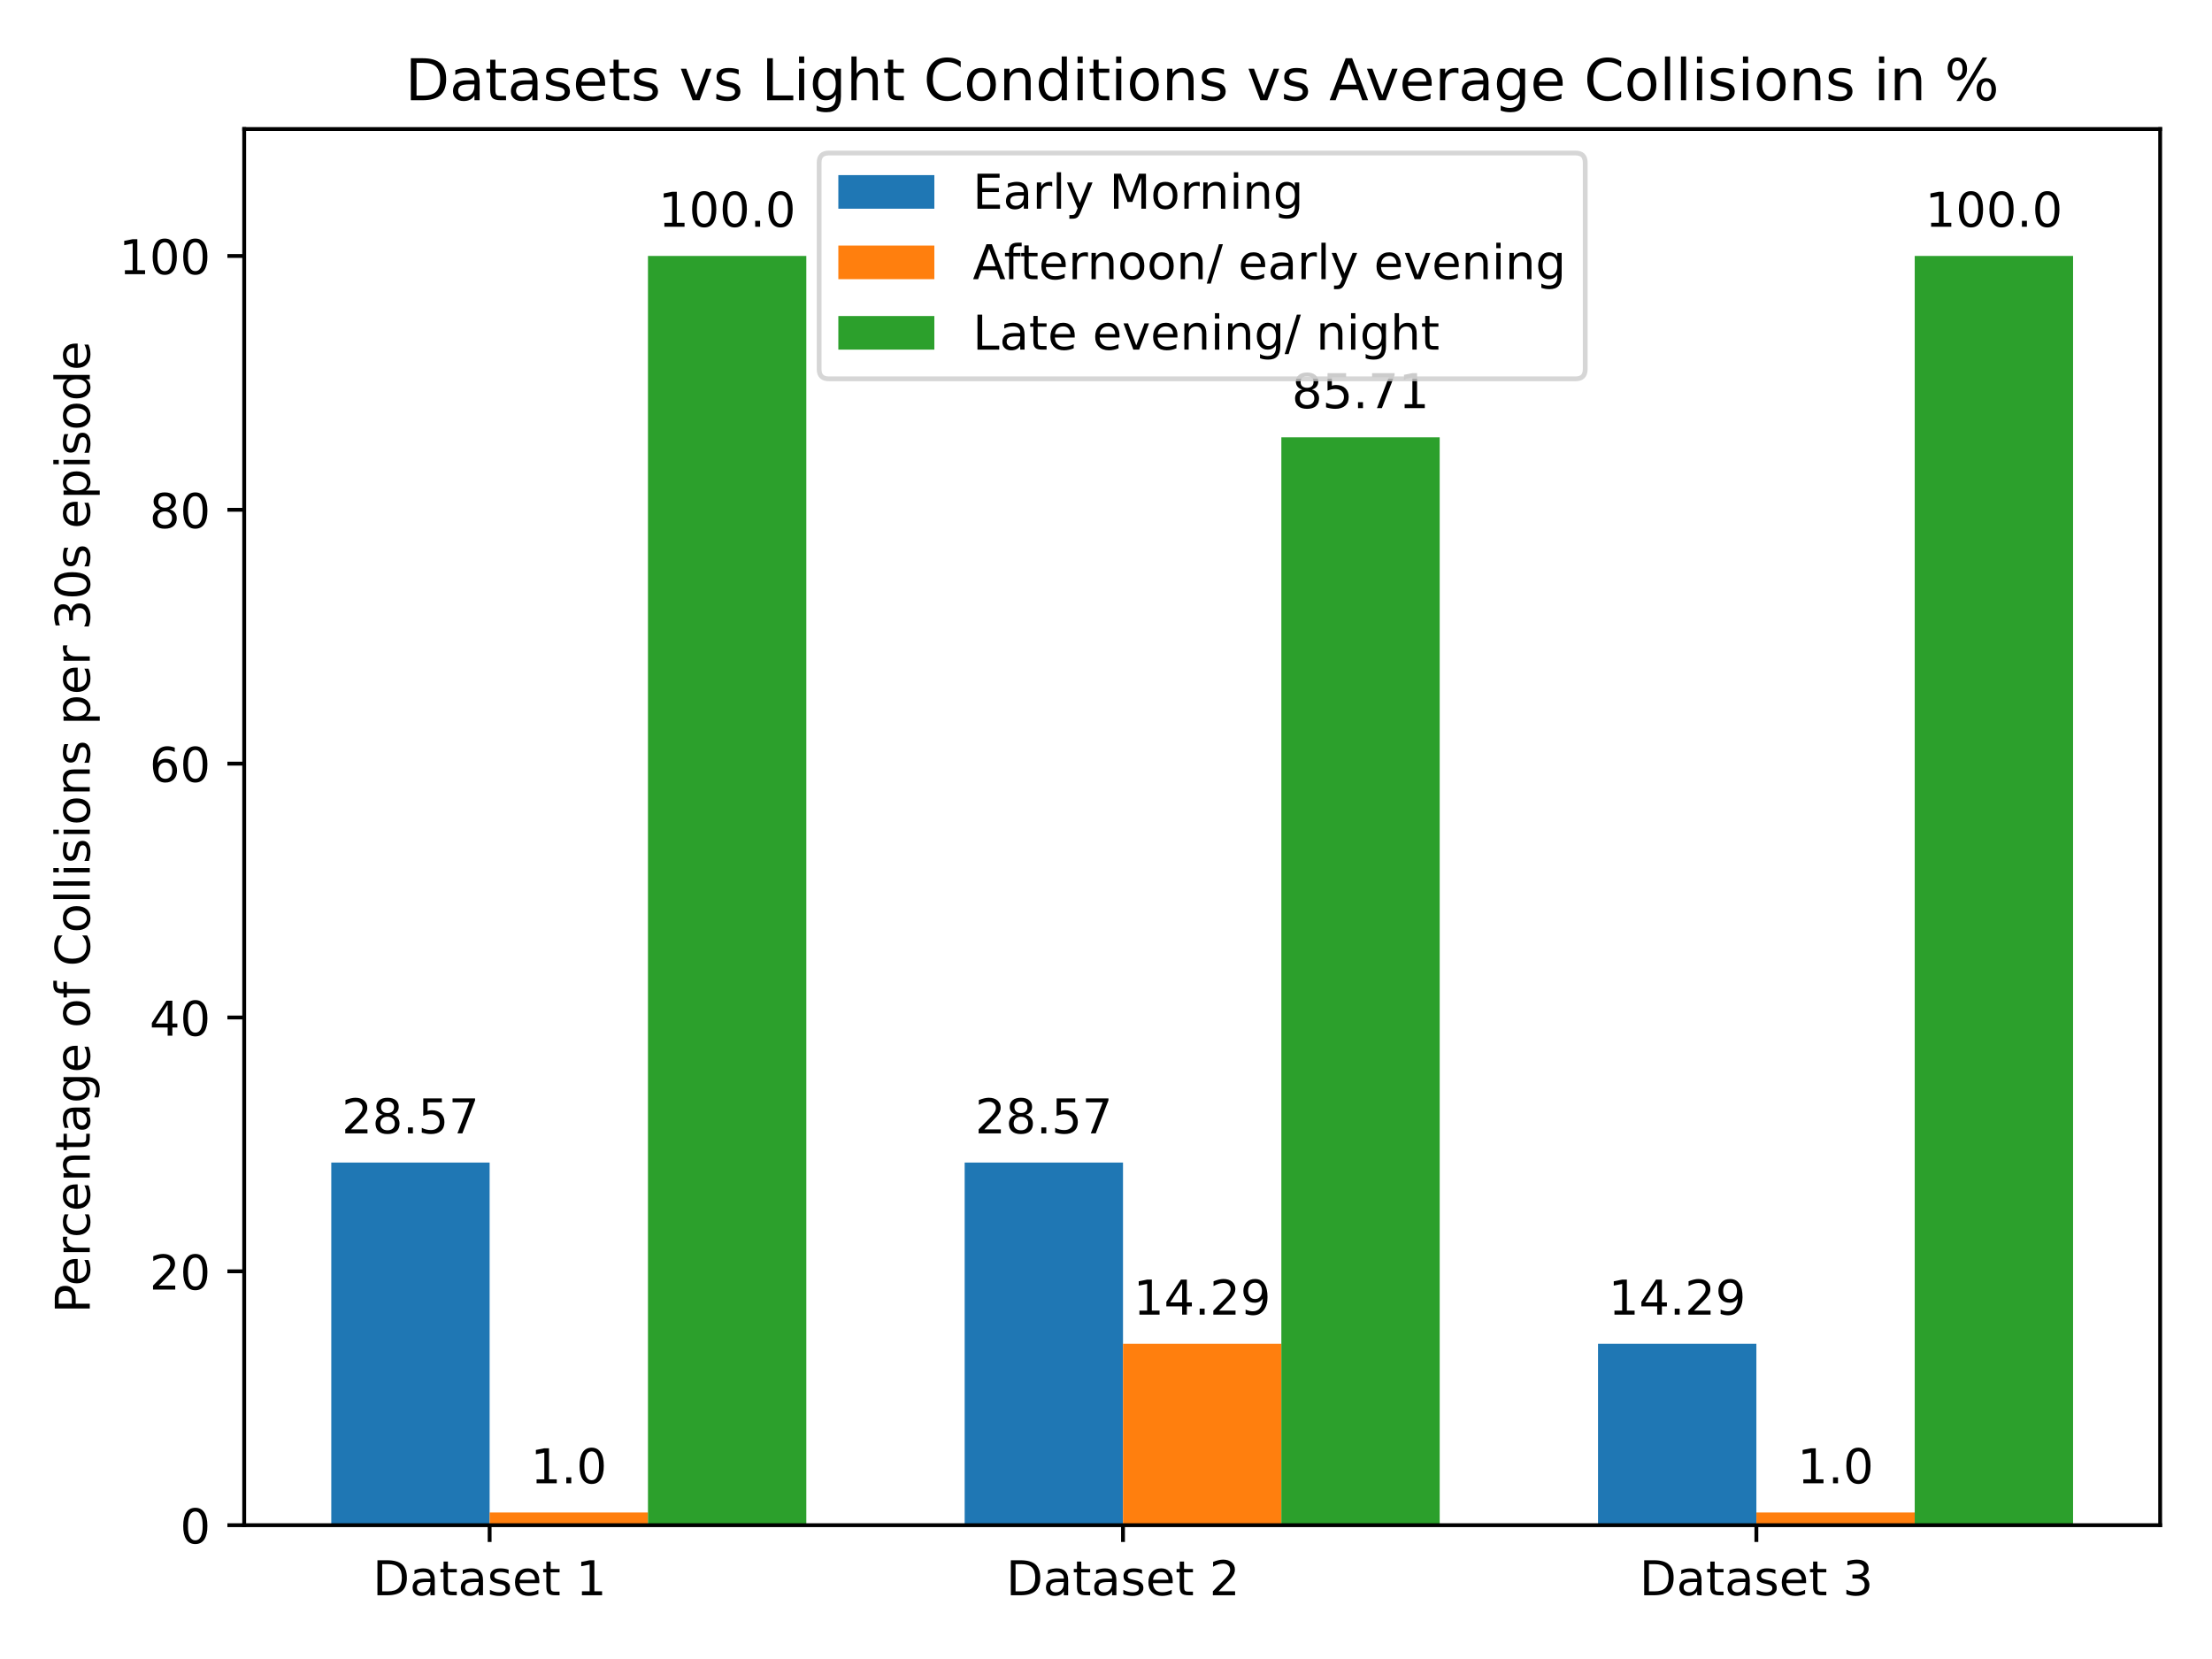 <?xml version="1.0" encoding="UTF-8" standalone="no"?>
<svg
   xmlns:dc="http://purl.org/dc/elements/1.1/"
   xmlns:cc="http://creativecommons.org/ns#"
   xmlns:rdf="http://www.w3.org/1999/02/22-rdf-syntax-ns#"
   xmlns:svg="http://www.w3.org/2000/svg"
   xmlns="http://www.w3.org/2000/svg"
   xmlns:xlink="http://www.w3.org/1999/xlink"
   xmlns:sodipodi="http://sodipodi.sourceforge.net/DTD/sodipodi-0.dtd"
   xmlns:inkscape="http://www.inkscape.org/namespaces/inkscape"
   inkscape:version="1.0 (1.0+r73+1)"
   sodipodi:docname="averagecollisionsSetup1.svg"
   id="svg728"
   width="460.8pt"
   viewBox="0 0 460.8 345.6"
   version="1.1"
   height="345.6pt">
  <sodipodi:namedview
     inkscape:current-layer="svg728"
     inkscape:window-maximized="1"
     inkscape:window-y="0"
     inkscape:window-x="0"
     inkscape:cy="230.4"
     inkscape:cx="307.19999"
     inkscape:zoom="1.3259548"
     showgrid="false"
     id="namedview730"
     inkscape:window-height="850"
     inkscape:window-width="1600"
     inkscape:pageshadow="2"
     inkscape:pageopacity="0"
     guidetolerance="10"
     gridtolerance="10"
     objecttolerance="10"
     borderopacity="1"
     bordercolor="#666666"
     pagecolor="#ffffff" />
  <defs
     id="defs4">
    <style
       id="style2"
       type="text/css">
*{stroke-linecap:butt;stroke-linejoin:round;}
  </style>
  </defs>
  <g
     id="figure_1">
    <g
       id="patch_1">
      <path
         id="path6"
         style="fill:#ffffff;"
         d="M 0 345.6  L 460.8 345.6  L 460.8 0  L 0 0  z " />
    </g>
    <g
       id="axes_1">
      <g
         id="patch_2">
        <path
           id="path9"
           style="fill:#ffffff;"
           d="M 50.87 317.72  L 450 317.72  L 450 26.88  L 50.87 26.88  z " />
      </g>
      <g
         id="patch_3">
        <path
           id="path12"
           style="fill:#1f77b4;"
           d="M 69.012 317.72  L 101.998 317.72  L 101.998 242.181  L 69.012 242.181  z "
           clip-path="url(#pb4c5ee8da5)" />
      </g>
      <g
         id="patch_4">
        <path
           id="path15"
           style="fill:#1f77b4;"
           d="M 200.956 317.72  L 233.942 317.72  L 233.942 242.181  L 200.956 242.181  z "
           clip-path="url(#pb4c5ee8da5)" />
      </g>
      <g
         id="patch_5">
        <path
           id="path18"
           style="fill:#1f77b4;"
           d="M 332.9 317.72  L 365.886 317.72  L 365.886 279.937  L 332.9 279.937  z "
           clip-path="url(#pb4c5ee8da5)" />
      </g>
      <g
         id="patch_6">
        <path
           id="path21"
           style="fill:#ff7f0e;"
           d="M 101.998 317.72  L 134.984 317.72  L 134.984 315.076  L 101.998 315.076  z "
           clip-path="url(#pb4c5ee8da5)" />
      </g>
      <g
         id="patch_7">
        <path
           id="path24"
           style="fill:#ff7f0e;"
           d="M 233.942 317.72  L 266.928 317.72  L 266.928 279.937  L 233.942 279.937  z "
           clip-path="url(#pb4c5ee8da5)" />
      </g>
      <g
         id="patch_8">
        <path
           id="path27"
           style="fill:#ff7f0e;"
           d="M 365.886 317.72  L 398.872 317.72  L 398.872 315.076  L 365.886 315.076  z "
           clip-path="url(#pb4c5ee8da5)" />
      </g>
      <g
         id="patch_9">
        <path
           id="path30"
           style="fill:#2ca02c;"
           d="M 134.984 317.72  L 167.97 317.72  L 167.97 53.32  L 134.984 53.32  z "
           clip-path="url(#pb4c5ee8da5)" />
      </g>
      <g
         id="patch_10">
        <path
           id="path33"
           style="fill:#2ca02c;"
           d="M 266.928 317.72  L 299.914 317.72  L 299.914 91.103  L 266.928 91.103  z "
           clip-path="url(#pb4c5ee8da5)" />
      </g>
      <g
         id="patch_11">
        <path
           id="path36"
           style="fill:#2ca02c;"
           d="M 398.872 317.72  L 431.858 317.72  L 431.858 53.32  L 398.872 53.32  z "
           clip-path="url(#pb4c5ee8da5)" />
      </g>
      <g
         id="matplotlib.axis_1">
        <g
           id="xtick_1">
          <g
             id="line2d_1">
            <defs
               id="defs40">
              <path
                 style="stroke:#000000;stroke-width:0.8;"
                 id="m4b21594486"
                 d="M 0 0  L 0 3.5  " />
            </defs>
            <g
               id="g44">
              <use
                 id="use42"
                 y="317.72"
                 xlink:href="#m4b21594486"
                 x="101.998"
                 style="stroke:#000000;stroke-width:0.8;" />
            </g>
          </g>
          <g
             id="text_1">
            <!-- Dataset 1 -->
            <defs
               id="defs54">
              <path
                 id="DejaVuSans-68"
                 d="M 19.672 64.797  L 19.672 8.109  L 31.594 8.109  Q 46.688 8.109 53.688 14.938  Q 60.688 21.781 60.688 36.531  Q 60.688 51.172 53.688 57.984  Q 46.688 64.797 31.594 64.797  z M 9.812 72.906  L 30.078 72.906  Q 51.266 72.906 61.172 64.094  Q 71.094 55.281 71.094 36.531  Q 71.094 17.672 61.125 8.828  Q 51.172 0 30.078 0  L 9.812 0  z " />
              <path
                 id="DejaVuSans-97"
                 d="M 34.281 27.484  Q 23.391 27.484 19.188 25  Q 14.984 22.516 14.984 16.5  Q 14.984 11.719 18.141 8.906  Q 21.297 6.109 26.703 6.109  Q 34.188 6.109 38.703 11.406  Q 43.219 16.703 43.219 25.484  L 43.219 27.484  z M 52.203 31.203  L 52.203 0  L 43.219 0  L 43.219 8.297  Q 40.141 3.328 35.547 0.953  Q 30.953 -1.422 24.312 -1.422  Q 15.922 -1.422 10.953 3.297  Q 6 8.016 6 15.922  Q 6 25.141 12.172 29.828  Q 18.359 34.516 30.609 34.516  L 43.219 34.516  L 43.219 35.406  Q 43.219 41.609 39.141 45  Q 35.062 48.391 27.688 48.391  Q 23 48.391 18.547 47.266  Q 14.109 46.141 10.016 43.891  L 10.016 52.203  Q 14.938 54.109 19.578 55.047  Q 24.219 56 28.609 56  Q 40.484 56 46.344 49.844  Q 52.203 43.703 52.203 31.203  z " />
              <path
                 id="DejaVuSans-116"
                 d="M 18.312 70.219  L 18.312 54.688  L 36.812 54.688  L 36.812 47.703  L 18.312 47.703  L 18.312 18.016  Q 18.312 11.328 20.141 9.422  Q 21.969 7.516 27.594 7.516  L 36.812 7.516  L 36.812 0  L 27.594 0  Q 17.188 0 13.234 3.875  Q 9.281 7.766 9.281 18.016  L 9.281 47.703  L 2.688 47.703  L 2.688 54.688  L 9.281 54.688  L 9.281 70.219  z " />
              <path
                 id="DejaVuSans-115"
                 d="M 44.281 53.078  L 44.281 44.578  Q 40.484 46.531 36.375 47.5  Q 32.281 48.484 27.875 48.484  Q 21.188 48.484 17.844 46.438  Q 14.5 44.391 14.5 40.281  Q 14.5 37.156 16.891 35.375  Q 19.281 33.594 26.516 31.984  L 29.594 31.297  Q 39.156 29.25 43.188 25.516  Q 47.219 21.781 47.219 15.094  Q 47.219 7.469 41.188 3.016  Q 35.156 -1.422 24.609 -1.422  Q 20.219 -1.422 15.453 -0.562  Q 10.688 0.297 5.422 2  L 5.422 11.281  Q 10.406 8.688 15.234 7.391  Q 20.062 6.109 24.812 6.109  Q 31.156 6.109 34.562 8.281  Q 37.984 10.453 37.984 14.406  Q 37.984 18.062 35.516 20.016  Q 33.062 21.969 24.703 23.781  L 21.578 24.516  Q 13.234 26.266 9.516 29.906  Q 5.812 33.547 5.812 39.891  Q 5.812 47.609 11.281 51.797  Q 16.75 56 26.812 56  Q 31.781 56 36.172 55.266  Q 40.578 54.547 44.281 53.078  z " />
              <path
                 id="DejaVuSans-101"
                 d="M 56.203 29.594  L 56.203 25.203  L 14.891 25.203  Q 15.484 15.922 20.484 11.062  Q 25.484 6.203 34.422 6.203  Q 39.594 6.203 44.453 7.469  Q 49.312 8.734 54.109 11.281  L 54.109 2.781  Q 49.266 0.734 44.188 -0.344  Q 39.109 -1.422 33.891 -1.422  Q 20.797 -1.422 13.156 6.188  Q 5.516 13.812 5.516 26.812  Q 5.516 40.234 12.766 48.109  Q 20.016 56 32.328 56  Q 43.359 56 49.781 48.891  Q 56.203 41.797 56.203 29.594  z M 47.219 32.234  Q 47.125 39.594 43.094 43.984  Q 39.062 48.391 32.422 48.391  Q 24.906 48.391 20.391 44.141  Q 15.875 39.891 15.188 32.172  z " />
              <path
                 id="DejaVuSans-32" />
              <path
                 id="DejaVuSans-49"
                 d="M 12.406 8.297  L 28.516 8.297  L 28.516 63.922  L 10.984 60.406  L 10.984 69.391  L 28.422 72.906  L 38.281 72.906  L 38.281 8.297  L 54.391 8.297  L 54.391 0  L 12.406 0  z " />
            </defs>
            <g
               id="g74"
               transform="translate(77.648 332.318)scale(0.1 -0.1)">
              <use
                 id="use56"
                 xlink:href="#DejaVuSans-68" />
              <use
                 id="use58"
                 xlink:href="#DejaVuSans-97"
                 x="77.002" />
              <use
                 id="use60"
                 xlink:href="#DejaVuSans-116"
                 x="138.281" />
              <use
                 id="use62"
                 xlink:href="#DejaVuSans-97"
                 x="177.49" />
              <use
                 id="use64"
                 xlink:href="#DejaVuSans-115"
                 x="238.77" />
              <use
                 id="use66"
                 xlink:href="#DejaVuSans-101"
                 x="290.869" />
              <use
                 id="use68"
                 xlink:href="#DejaVuSans-116"
                 x="352.393" />
              <use
                 id="use70"
                 xlink:href="#DejaVuSans-32"
                 x="391.602" />
              <use
                 id="use72"
                 xlink:href="#DejaVuSans-49"
                 x="423.389" />
            </g>
          </g>
        </g>
        <g
           id="xtick_2">
          <g
             id="line2d_2">
            <g
               id="g80">
              <use
                 id="use78"
                 y="317.72"
                 xlink:href="#m4b21594486"
                 x="233.942"
                 style="stroke:#000000;stroke-width:0.8;" />
            </g>
          </g>
          <g
             id="text_2">
            <!-- Dataset 2 -->
            <defs
               id="defs84">
              <path
                 id="DejaVuSans-50"
                 d="M 19.188 8.297  L 53.609 8.297  L 53.609 0  L 7.328 0  L 7.328 8.297  Q 12.938 14.109 22.625 23.891  Q 32.328 33.688 34.812 36.531  Q 39.547 41.844 41.422 45.531  Q 43.312 49.219 43.312 52.781  Q 43.312 58.594 39.234 62.25  Q 35.156 65.922 28.609 65.922  Q 23.969 65.922 18.812 64.312  Q 13.672 62.703 7.812 59.422  L 7.812 69.391  Q 13.766 71.781 18.938 73  Q 24.125 74.219 28.422 74.219  Q 39.75 74.219 46.484 68.547  Q 53.219 62.891 53.219 53.422  Q 53.219 48.922 51.531 44.891  Q 49.859 40.875 45.406 35.406  Q 44.188 33.984 37.641 27.219  Q 31.109 20.453 19.188 8.297  z " />
            </defs>
            <g
               id="g104"
               transform="translate(209.592 332.318)scale(0.1 -0.1)">
              <use
                 id="use86"
                 xlink:href="#DejaVuSans-68" />
              <use
                 id="use88"
                 xlink:href="#DejaVuSans-97"
                 x="77.002" />
              <use
                 id="use90"
                 xlink:href="#DejaVuSans-116"
                 x="138.281" />
              <use
                 id="use92"
                 xlink:href="#DejaVuSans-97"
                 x="177.49" />
              <use
                 id="use94"
                 xlink:href="#DejaVuSans-115"
                 x="238.77" />
              <use
                 id="use96"
                 xlink:href="#DejaVuSans-101"
                 x="290.869" />
              <use
                 id="use98"
                 xlink:href="#DejaVuSans-116"
                 x="352.393" />
              <use
                 id="use100"
                 xlink:href="#DejaVuSans-32"
                 x="391.602" />
              <use
                 id="use102"
                 xlink:href="#DejaVuSans-50"
                 x="423.389" />
            </g>
          </g>
        </g>
        <g
           id="xtick_3">
          <g
             id="line2d_3">
            <g
               id="g110">
              <use
                 id="use108"
                 y="317.72"
                 xlink:href="#m4b21594486"
                 x="365.886"
                 style="stroke:#000000;stroke-width:0.8;" />
            </g>
          </g>
          <g
             id="text_3">
            <!-- Dataset 3 -->
            <defs
               id="defs114">
              <path
                 id="DejaVuSans-51"
                 d="M 40.578 39.312  Q 47.656 37.797 51.625 33  Q 55.609 28.219 55.609 21.188  Q 55.609 10.406 48.188 4.484  Q 40.766 -1.422 27.094 -1.422  Q 22.516 -1.422 17.656 -0.516  Q 12.797 0.391 7.625 2.203  L 7.625 11.719  Q 11.719 9.328 16.594 8.109  Q 21.484 6.891 26.812 6.891  Q 36.078 6.891 40.938 10.547  Q 45.797 14.203 45.797 21.188  Q 45.797 27.641 41.281 31.266  Q 36.766 34.906 28.719 34.906  L 20.219 34.906  L 20.219 43.016  L 29.109 43.016  Q 36.375 43.016 40.234 45.922  Q 44.094 48.828 44.094 54.297  Q 44.094 59.906 40.109 62.906  Q 36.141 65.922 28.719 65.922  Q 24.656 65.922 20.016 65.031  Q 15.375 64.156 9.812 62.312  L 9.812 71.094  Q 15.438 72.656 20.344 73.438  Q 25.25 74.219 29.594 74.219  Q 40.828 74.219 47.359 69.109  Q 53.906 64.016 53.906 55.328  Q 53.906 49.266 50.438 45.094  Q 46.969 40.922 40.578 39.312  z " />
            </defs>
            <g
               id="g134"
               transform="translate(341.536 332.318)scale(0.1 -0.1)">
              <use
                 id="use116"
                 xlink:href="#DejaVuSans-68" />
              <use
                 id="use118"
                 xlink:href="#DejaVuSans-97"
                 x="77.002" />
              <use
                 id="use120"
                 xlink:href="#DejaVuSans-116"
                 x="138.281" />
              <use
                 id="use122"
                 xlink:href="#DejaVuSans-97"
                 x="177.49" />
              <use
                 id="use124"
                 xlink:href="#DejaVuSans-115"
                 x="238.77" />
              <use
                 id="use126"
                 xlink:href="#DejaVuSans-101"
                 x="290.869" />
              <use
                 id="use128"
                 xlink:href="#DejaVuSans-116"
                 x="352.393" />
              <use
                 id="use130"
                 xlink:href="#DejaVuSans-32"
                 x="391.602" />
              <use
                 id="use132"
                 xlink:href="#DejaVuSans-51"
                 x="423.389" />
            </g>
          </g>
        </g>
      </g>
      <g
         id="matplotlib.axis_2">
        <g
           id="ytick_1">
          <g
             id="line2d_4">
            <defs
               id="defs140">
              <path
                 style="stroke:#000000;stroke-width:0.8;"
                 id="mf4c4c9ea62"
                 d="M 0 0  L -3.5 0  " />
            </defs>
            <g
               id="g144">
              <use
                 id="use142"
                 y="317.72"
                 xlink:href="#mf4c4c9ea62"
                 x="50.87"
                 style="stroke:#000000;stroke-width:0.8;" />
            </g>
          </g>
          <g
             id="text_4">
            <!-- 0 -->
            <defs
               id="defs148">
              <path
                 id="DejaVuSans-48"
                 d="M 31.781 66.406  Q 24.172 66.406 20.328 58.906  Q 16.5 51.422 16.5 36.375  Q 16.5 21.391 20.328 13.891  Q 24.172 6.391 31.781 6.391  Q 39.453 6.391 43.281 13.891  Q 47.125 21.391 47.125 36.375  Q 47.125 51.422 43.281 58.906  Q 39.453 66.406 31.781 66.406  z M 31.781 74.219  Q 44.047 74.219 50.516 64.516  Q 56.984 54.828 56.984 36.375  Q 56.984 17.969 50.516 8.266  Q 44.047 -1.422 31.781 -1.422  Q 19.531 -1.422 13.062 8.266  Q 6.594 17.969 6.594 36.375  Q 6.594 54.828 13.062 64.516  Q 19.531 74.219 31.781 74.219  z " />
            </defs>
            <g
               id="g152"
               transform="translate(37.508 321.519)scale(0.1 -0.1)">
              <use
                 id="use150"
                 xlink:href="#DejaVuSans-48" />
            </g>
          </g>
        </g>
        <g
           id="ytick_2">
          <g
             id="line2d_5">
            <g
               id="g158">
              <use
                 id="use156"
                 y="264.84"
                 xlink:href="#mf4c4c9ea62"
                 x="50.87"
                 style="stroke:#000000;stroke-width:0.8;" />
            </g>
          </g>
          <g
             id="text_5">
            <!-- 20 -->
            <g
               id="g165"
               transform="translate(31.145 268.639)scale(0.1 -0.1)">
              <use
                 id="use161"
                 xlink:href="#DejaVuSans-50" />
              <use
                 id="use163"
                 xlink:href="#DejaVuSans-48"
                 x="63.623" />
            </g>
          </g>
        </g>
        <g
           id="ytick_3">
          <g
             id="line2d_6">
            <g
               id="g171">
              <use
                 id="use169"
                 y="211.96"
                 xlink:href="#mf4c4c9ea62"
                 x="50.87"
                 style="stroke:#000000;stroke-width:0.8;" />
            </g>
          </g>
          <g
             id="text_6">
            <!-- 40 -->
            <defs
               id="defs175">
              <path
                 id="DejaVuSans-52"
                 d="M 37.797 64.312  L 12.891 25.391  L 37.797 25.391  z M 35.203 72.906  L 47.609 72.906  L 47.609 25.391  L 58.016 25.391  L 58.016 17.188  L 47.609 17.188  L 47.609 0  L 37.797 0  L 37.797 17.188  L 4.891 17.188  L 4.891 26.703  z " />
            </defs>
            <g
               id="g181"
               transform="translate(31.145 215.759)scale(0.1 -0.1)">
              <use
                 id="use177"
                 xlink:href="#DejaVuSans-52" />
              <use
                 id="use179"
                 xlink:href="#DejaVuSans-48"
                 x="63.623" />
            </g>
          </g>
        </g>
        <g
           id="ytick_4">
          <g
             id="line2d_7">
            <g
               id="g187">
              <use
                 id="use185"
                 y="159.08"
                 xlink:href="#mf4c4c9ea62"
                 x="50.87"
                 style="stroke:#000000;stroke-width:0.8;" />
            </g>
          </g>
          <g
             id="text_7">
            <!-- 60 -->
            <defs
               id="defs191">
              <path
                 id="DejaVuSans-54"
                 d="M 33.016 40.375  Q 26.375 40.375 22.484 35.828  Q 18.609 31.297 18.609 23.391  Q 18.609 15.531 22.484 10.953  Q 26.375 6.391 33.016 6.391  Q 39.656 6.391 43.531 10.953  Q 47.406 15.531 47.406 23.391  Q 47.406 31.297 43.531 35.828  Q 39.656 40.375 33.016 40.375  z M 52.594 71.297  L 52.594 62.312  Q 48.875 64.062 45.094 64.984  Q 41.312 65.922 37.594 65.922  Q 27.828 65.922 22.672 59.328  Q 17.531 52.734 16.797 39.406  Q 19.672 43.656 24.016 45.922  Q 28.375 48.188 33.594 48.188  Q 44.578 48.188 50.953 41.516  Q 57.328 34.859 57.328 23.391  Q 57.328 12.156 50.688 5.359  Q 44.047 -1.422 33.016 -1.422  Q 20.359 -1.422 13.672 8.266  Q 6.984 17.969 6.984 36.375  Q 6.984 53.656 15.188 63.938  Q 23.391 74.219 37.203 74.219  Q 40.922 74.219 44.703 73.484  Q 48.484 72.75 52.594 71.297  z " />
            </defs>
            <g
               id="g197"
               transform="translate(31.145 162.879)scale(0.1 -0.1)">
              <use
                 id="use193"
                 xlink:href="#DejaVuSans-54" />
              <use
                 id="use195"
                 xlink:href="#DejaVuSans-48"
                 x="63.623" />
            </g>
          </g>
        </g>
        <g
           id="ytick_5">
          <g
             id="line2d_8">
            <g
               id="g203">
              <use
                 id="use201"
                 y="106.2"
                 xlink:href="#mf4c4c9ea62"
                 x="50.87"
                 style="stroke:#000000;stroke-width:0.8;" />
            </g>
          </g>
          <g
             id="text_8">
            <!-- 80 -->
            <defs
               id="defs207">
              <path
                 id="DejaVuSans-56"
                 d="M 31.781 34.625  Q 24.75 34.625 20.719 30.859  Q 16.703 27.094 16.703 20.516  Q 16.703 13.922 20.719 10.156  Q 24.75 6.391 31.781 6.391  Q 38.812 6.391 42.859 10.172  Q 46.922 13.969 46.922 20.516  Q 46.922 27.094 42.891 30.859  Q 38.875 34.625 31.781 34.625  z M 21.922 38.812  Q 15.578 40.375 12.031 44.719  Q 8.5 49.078 8.5 55.328  Q 8.5 64.062 14.719 69.141  Q 20.953 74.219 31.781 74.219  Q 42.672 74.219 48.875 69.141  Q 55.078 64.062 55.078 55.328  Q 55.078 49.078 51.531 44.719  Q 48 40.375 41.703 38.812  Q 48.828 37.156 52.797 32.312  Q 56.781 27.484 56.781 20.516  Q 56.781 9.906 50.312 4.234  Q 43.844 -1.422 31.781 -1.422  Q 19.734 -1.422 13.25 4.234  Q 6.781 9.906 6.781 20.516  Q 6.781 27.484 10.781 32.312  Q 14.797 37.156 21.922 38.812  z M 18.312 54.391  Q 18.312 48.734 21.844 45.562  Q 25.391 42.391 31.781 42.391  Q 38.141 42.391 41.719 45.562  Q 45.312 48.734 45.312 54.391  Q 45.312 60.062 41.719 63.234  Q 38.141 66.406 31.781 66.406  Q 25.391 66.406 21.844 63.234  Q 18.312 60.062 18.312 54.391  z " />
            </defs>
            <g
               id="g213"
               transform="translate(31.145 109.999)scale(0.1 -0.1)">
              <use
                 id="use209"
                 xlink:href="#DejaVuSans-56" />
              <use
                 id="use211"
                 xlink:href="#DejaVuSans-48"
                 x="63.623" />
            </g>
          </g>
        </g>
        <g
           id="ytick_6">
          <g
             id="line2d_9">
            <g
               id="g219">
              <use
                 id="use217"
                 y="53.32"
                 xlink:href="#mf4c4c9ea62"
                 x="50.87"
                 style="stroke:#000000;stroke-width:0.8;" />
            </g>
          </g>
          <g
             id="text_9">
            <!-- 100 -->
            <g
               id="g228"
               transform="translate(24.782 57.119)scale(0.1 -0.1)">
              <use
                 id="use222"
                 xlink:href="#DejaVuSans-49" />
              <use
                 id="use224"
                 xlink:href="#DejaVuSans-48"
                 x="63.623" />
              <use
                 id="use226"
                 xlink:href="#DejaVuSans-48"
                 x="127.246" />
            </g>
          </g>
        </g>
        <g
           id="text_10">
          <!-- Percentage of Collisions per 30s episode -->
          <defs
             id="defs244">
            <path
               id="DejaVuSans-80"
               d="M 19.672 64.797  L 19.672 37.406  L 32.078 37.406  Q 38.969 37.406 42.719 40.969  Q 46.484 44.531 46.484 51.125  Q 46.484 57.672 42.719 61.234  Q 38.969 64.797 32.078 64.797  z M 9.812 72.906  L 32.078 72.906  Q 44.344 72.906 50.609 67.359  Q 56.891 61.812 56.891 51.125  Q 56.891 40.328 50.609 34.812  Q 44.344 29.297 32.078 29.297  L 19.672 29.297  L 19.672 0  L 9.812 0  z " />
            <path
               id="DejaVuSans-114"
               d="M 41.109 46.297  Q 39.594 47.172 37.812 47.578  Q 36.031 48 33.891 48  Q 26.266 48 22.188 43.047  Q 18.109 38.094 18.109 28.812  L 18.109 0  L 9.078 0  L 9.078 54.688  L 18.109 54.688  L 18.109 46.188  Q 20.953 51.172 25.484 53.578  Q 30.031 56 36.531 56  Q 37.453 56 38.578 55.875  Q 39.703 55.766 41.062 55.516  z " />
            <path
               id="DejaVuSans-99"
               d="M 48.781 52.594  L 48.781 44.188  Q 44.969 46.297 41.141 47.344  Q 37.312 48.391 33.406 48.391  Q 24.656 48.391 19.812 42.844  Q 14.984 37.312 14.984 27.297  Q 14.984 17.281 19.812 11.734  Q 24.656 6.203 33.406 6.203  Q 37.312 6.203 41.141 7.25  Q 44.969 8.297 48.781 10.406  L 48.781 2.094  Q 45.016 0.344 40.984 -0.531  Q 36.969 -1.422 32.422 -1.422  Q 20.062 -1.422 12.781 6.344  Q 5.516 14.109 5.516 27.297  Q 5.516 40.672 12.859 48.328  Q 20.219 56 33.016 56  Q 37.156 56 41.109 55.141  Q 45.062 54.297 48.781 52.594  z " />
            <path
               id="DejaVuSans-110"
               d="M 54.891 33.016  L 54.891 0  L 45.906 0  L 45.906 32.719  Q 45.906 40.484 42.875 44.328  Q 39.844 48.188 33.797 48.188  Q 26.516 48.188 22.312 43.547  Q 18.109 38.922 18.109 30.906  L 18.109 0  L 9.078 0  L 9.078 54.688  L 18.109 54.688  L 18.109 46.188  Q 21.344 51.125 25.703 53.562  Q 30.078 56 35.797 56  Q 45.219 56 50.047 50.172  Q 54.891 44.344 54.891 33.016  z " />
            <path
               id="DejaVuSans-103"
               d="M 45.406 27.984  Q 45.406 37.75 41.375 43.109  Q 37.359 48.484 30.078 48.484  Q 22.859 48.484 18.828 43.109  Q 14.797 37.75 14.797 27.984  Q 14.797 18.266 18.828 12.891  Q 22.859 7.516 30.078 7.516  Q 37.359 7.516 41.375 12.891  Q 45.406 18.266 45.406 27.984  z M 54.391 6.781  Q 54.391 -7.172 48.188 -13.984  Q 42 -20.797 29.203 -20.797  Q 24.469 -20.797 20.266 -20.094  Q 16.062 -19.391 12.109 -17.922  L 12.109 -9.188  Q 16.062 -11.328 19.922 -12.344  Q 23.781 -13.375 27.781 -13.375  Q 36.625 -13.375 41.016 -8.766  Q 45.406 -4.156 45.406 5.172  L 45.406 9.625  Q 42.625 4.781 38.281 2.391  Q 33.938 0 27.875 0  Q 17.828 0 11.672 7.656  Q 5.516 15.328 5.516 27.984  Q 5.516 40.672 11.672 48.328  Q 17.828 56 27.875 56  Q 33.938 56 38.281 53.609  Q 42.625 51.219 45.406 46.391  L 45.406 54.688  L 54.391 54.688  z " />
            <path
               id="DejaVuSans-111"
               d="M 30.609 48.391  Q 23.391 48.391 19.188 42.75  Q 14.984 37.109 14.984 27.297  Q 14.984 17.484 19.156 11.844  Q 23.344 6.203 30.609 6.203  Q 37.797 6.203 41.984 11.859  Q 46.188 17.531 46.188 27.297  Q 46.188 37.016 41.984 42.703  Q 37.797 48.391 30.609 48.391  z M 30.609 56  Q 42.328 56 49.016 48.375  Q 55.719 40.766 55.719 27.297  Q 55.719 13.875 49.016 6.219  Q 42.328 -1.422 30.609 -1.422  Q 18.844 -1.422 12.172 6.219  Q 5.516 13.875 5.516 27.297  Q 5.516 40.766 12.172 48.375  Q 18.844 56 30.609 56  z " />
            <path
               id="DejaVuSans-102"
               d="M 37.109 75.984  L 37.109 68.5  L 28.516 68.5  Q 23.688 68.5 21.797 66.547  Q 19.922 64.594 19.922 59.516  L 19.922 54.688  L 34.719 54.688  L 34.719 47.703  L 19.922 47.703  L 19.922 0  L 10.891 0  L 10.891 47.703  L 2.297 47.703  L 2.297 54.688  L 10.891 54.688  L 10.891 58.5  Q 10.891 67.625 15.141 71.797  Q 19.391 75.984 28.609 75.984  z " />
            <path
               id="DejaVuSans-67"
               d="M 64.406 67.281  L 64.406 56.891  Q 59.422 61.531 53.781 63.812  Q 48.141 66.109 41.797 66.109  Q 29.297 66.109 22.656 58.469  Q 16.016 50.828 16.016 36.375  Q 16.016 21.969 22.656 14.328  Q 29.297 6.688 41.797 6.688  Q 48.141 6.688 53.781 8.984  Q 59.422 11.281 64.406 15.922  L 64.406 5.609  Q 59.234 2.094 53.438 0.328  Q 47.656 -1.422 41.219 -1.422  Q 24.656 -1.422 15.125 8.703  Q 5.609 18.844 5.609 36.375  Q 5.609 53.953 15.125 64.078  Q 24.656 74.219 41.219 74.219  Q 47.75 74.219 53.531 72.484  Q 59.328 70.75 64.406 67.281  z " />
            <path
               id="DejaVuSans-108"
               d="M 9.422 75.984  L 18.406 75.984  L 18.406 0  L 9.422 0  z " />
            <path
               id="DejaVuSans-105"
               d="M 9.422 54.688  L 18.406 54.688  L 18.406 0  L 9.422 0  z M 9.422 75.984  L 18.406 75.984  L 18.406 64.594  L 9.422 64.594  z " />
            <path
               id="DejaVuSans-112"
               d="M 18.109 8.203  L 18.109 -20.797  L 9.078 -20.797  L 9.078 54.688  L 18.109 54.688  L 18.109 46.391  Q 20.953 51.266 25.266 53.625  Q 29.594 56 35.594 56  Q 45.562 56 51.781 48.094  Q 58.016 40.188 58.016 27.297  Q 58.016 14.406 51.781 6.484  Q 45.562 -1.422 35.594 -1.422  Q 29.594 -1.422 25.266 0.953  Q 20.953 3.328 18.109 8.203  z M 48.688 27.297  Q 48.688 37.203 44.609 42.844  Q 40.531 48.484 33.406 48.484  Q 26.266 48.484 22.188 42.844  Q 18.109 37.203 18.109 27.297  Q 18.109 17.391 22.188 11.75  Q 26.266 6.109 33.406 6.109  Q 40.531 6.109 44.609 11.75  Q 48.688 17.391 48.688 27.297  z " />
            <path
               id="DejaVuSans-100"
               d="M 45.406 46.391  L 45.406 75.984  L 54.391 75.984  L 54.391 0  L 45.406 0  L 45.406 8.203  Q 42.578 3.328 38.25 0.953  Q 33.938 -1.422 27.875 -1.422  Q 17.969 -1.422 11.734 6.484  Q 5.516 14.406 5.516 27.297  Q 5.516 40.188 11.734 48.094  Q 17.969 56 27.875 56  Q 33.938 56 38.25 53.625  Q 42.578 51.266 45.406 46.391  z M 14.797 27.297  Q 14.797 17.391 18.875 11.75  Q 22.953 6.109 30.078 6.109  Q 37.203 6.109 41.297 11.75  Q 45.406 17.391 45.406 27.297  Q 45.406 37.203 41.297 42.844  Q 37.203 48.484 30.078 48.484  Q 22.953 48.484 18.875 42.844  Q 14.797 37.203 14.797 27.297  z " />
          </defs>
          <g
             id="g326"
             transform="translate(18.703 273.56)rotate(-90)scale(0.1 -0.1)">
            <use
               id="use246"
               xlink:href="#DejaVuSans-80" />
            <use
               id="use248"
               xlink:href="#DejaVuSans-101"
               x="56.678" />
            <use
               id="use250"
               xlink:href="#DejaVuSans-114"
               x="118.201" />
            <use
               id="use252"
               xlink:href="#DejaVuSans-99"
               x="157.064" />
            <use
               id="use254"
               xlink:href="#DejaVuSans-101"
               x="212.045" />
            <use
               id="use256"
               xlink:href="#DejaVuSans-110"
               x="273.568" />
            <use
               id="use258"
               xlink:href="#DejaVuSans-116"
               x="336.947" />
            <use
               id="use260"
               xlink:href="#DejaVuSans-97"
               x="376.156" />
            <use
               id="use262"
               xlink:href="#DejaVuSans-103"
               x="437.436" />
            <use
               id="use264"
               xlink:href="#DejaVuSans-101"
               x="500.912" />
            <use
               id="use266"
               xlink:href="#DejaVuSans-32"
               x="562.436" />
            <use
               id="use268"
               xlink:href="#DejaVuSans-111"
               x="594.223" />
            <use
               id="use270"
               xlink:href="#DejaVuSans-102"
               x="655.404" />
            <use
               id="use272"
               xlink:href="#DejaVuSans-32"
               x="690.609" />
            <use
               id="use274"
               xlink:href="#DejaVuSans-67"
               x="722.396" />
            <use
               id="use276"
               xlink:href="#DejaVuSans-111"
               x="792.221" />
            <use
               id="use278"
               xlink:href="#DejaVuSans-108"
               x="853.402" />
            <use
               id="use280"
               xlink:href="#DejaVuSans-108"
               x="881.186" />
            <use
               id="use282"
               xlink:href="#DejaVuSans-105"
               x="908.969" />
            <use
               id="use284"
               xlink:href="#DejaVuSans-115"
               x="936.752" />
            <use
               id="use286"
               xlink:href="#DejaVuSans-105"
               x="988.852" />
            <use
               id="use288"
               xlink:href="#DejaVuSans-111"
               x="1016.635" />
            <use
               id="use290"
               xlink:href="#DejaVuSans-110"
               x="1077.816" />
            <use
               id="use292"
               xlink:href="#DejaVuSans-115"
               x="1141.195" />
            <use
               id="use294"
               xlink:href="#DejaVuSans-32"
               x="1193.295" />
            <use
               id="use296"
               xlink:href="#DejaVuSans-112"
               x="1225.082" />
            <use
               id="use298"
               xlink:href="#DejaVuSans-101"
               x="1288.559" />
            <use
               id="use300"
               xlink:href="#DejaVuSans-114"
               x="1350.082" />
            <use
               id="use302"
               xlink:href="#DejaVuSans-32"
               x="1391.195" />
            <use
               id="use304"
               xlink:href="#DejaVuSans-51"
               x="1422.982" />
            <use
               id="use306"
               xlink:href="#DejaVuSans-48"
               x="1486.605" />
            <use
               id="use308"
               xlink:href="#DejaVuSans-115"
               x="1550.229" />
            <use
               id="use310"
               xlink:href="#DejaVuSans-32"
               x="1602.328" />
            <use
               id="use312"
               xlink:href="#DejaVuSans-101"
               x="1634.115" />
            <use
               id="use314"
               xlink:href="#DejaVuSans-112"
               x="1695.639" />
            <use
               id="use316"
               xlink:href="#DejaVuSans-105"
               x="1759.115" />
            <use
               id="use318"
               xlink:href="#DejaVuSans-115"
               x="1786.898" />
            <use
               id="use320"
               xlink:href="#DejaVuSans-111"
               x="1838.998" />
            <use
               id="use322"
               xlink:href="#DejaVuSans-100"
               x="1900.18" />
            <use
               id="use324"
               xlink:href="#DejaVuSans-101"
               x="1963.656" />
          </g>
        </g>
      </g>
      <g
         id="patch_12">
        <path
           id="path330"
           style="fill:none;stroke:#000000;stroke-linecap:square;stroke-linejoin:miter;stroke-width:0.8;"
           d="M 50.87 317.72  L 50.87 26.88  " />
      </g>
      <g
         id="patch_13">
        <path
           id="path333"
           style="fill:none;stroke:#000000;stroke-linecap:square;stroke-linejoin:miter;stroke-width:0.8;"
           d="M 450 317.72  L 450 26.88  " />
      </g>
      <g
         id="patch_14">
        <path
           id="path336"
           style="fill:none;stroke:#000000;stroke-linecap:square;stroke-linejoin:miter;stroke-width:0.8;"
           d="M 50.87 317.72  L 450 317.72  " />
      </g>
      <g
         id="patch_15">
        <path
           id="path339"
           style="fill:none;stroke:#000000;stroke-linecap:square;stroke-linejoin:miter;stroke-width:0.8;"
           d="M 50.87 26.88  L 450 26.88  " />
      </g>
      <g
         id="text_11">
        <!-- 28.57 -->
        <defs
           id="defs345">
          <path
             id="DejaVuSans-46"
             d="M 10.688 12.406  L 21 12.406  L 21 0  L 10.688 0  z " />
          <path
             id="DejaVuSans-53"
             d="M 10.797 72.906  L 49.516 72.906  L 49.516 64.594  L 19.828 64.594  L 19.828 46.734  Q 21.969 47.469 24.109 47.828  Q 26.266 48.188 28.422 48.188  Q 40.625 48.188 47.75 41.5  Q 54.891 34.812 54.891 23.391  Q 54.891 11.625 47.562 5.094  Q 40.234 -1.422 26.906 -1.422  Q 22.312 -1.422 17.547 -0.641  Q 12.797 0.141 7.719 1.703  L 7.719 11.625  Q 12.109 9.234 16.797 8.062  Q 21.484 6.891 26.703 6.891  Q 35.156 6.891 40.078 11.328  Q 45.016 15.766 45.016 23.391  Q 45.016 31 40.078 35.438  Q 35.156 39.891 26.703 39.891  Q 22.75 39.891 18.812 39.016  Q 14.891 38.141 10.797 36.281  z " />
          <path
             id="DejaVuSans-55"
             d="M 8.203 72.906  L 55.078 72.906  L 55.078 68.703  L 28.609 0  L 18.312 0  L 43.219 64.594  L 8.203 64.594  z " />
        </defs>
        <g
           id="g357"
           transform="translate(71.191 236.101)scale(0.1 -0.1)">
          <use
             id="use347"
             xlink:href="#DejaVuSans-50" />
          <use
             id="use349"
             xlink:href="#DejaVuSans-56"
             x="63.623" />
          <use
             id="use351"
             xlink:href="#DejaVuSans-46"
             x="127.246" />
          <use
             id="use353"
             xlink:href="#DejaVuSans-53"
             x="159.033" />
          <use
             id="use355"
             xlink:href="#DejaVuSans-55"
             x="222.656" />
        </g>
      </g>
      <g
         id="text_12">
        <!-- 28.57 -->
        <g
           id="g370"
           transform="translate(203.135 236.101)scale(0.1 -0.1)">
          <use
             id="use360"
             xlink:href="#DejaVuSans-50" />
          <use
             id="use362"
             xlink:href="#DejaVuSans-56"
             x="63.623" />
          <use
             id="use364"
             xlink:href="#DejaVuSans-46"
             x="127.246" />
          <use
             id="use366"
             xlink:href="#DejaVuSans-53"
             x="159.033" />
          <use
             id="use368"
             xlink:href="#DejaVuSans-55"
             x="222.656" />
        </g>
      </g>
      <g
         id="text_13">
        <!-- 14.29 -->
        <defs
           id="defs374">
          <path
             id="DejaVuSans-57"
             d="M 10.984 1.516  L 10.984 10.5  Q 14.703 8.734 18.5 7.812  Q 22.312 6.891 25.984 6.891  Q 35.75 6.891 40.891 13.453  Q 46.047 20.016 46.781 33.406  Q 43.953 29.203 39.594 26.953  Q 35.25 24.703 29.984 24.703  Q 19.047 24.703 12.672 31.312  Q 6.297 37.938 6.297 49.422  Q 6.297 60.641 12.938 67.422  Q 19.578 74.219 30.609 74.219  Q 43.266 74.219 49.922 64.516  Q 56.594 54.828 56.594 36.375  Q 56.594 19.141 48.406 8.859  Q 40.234 -1.422 26.422 -1.422  Q 22.703 -1.422 18.891 -0.688  Q 15.094 0.047 10.984 1.516  z M 30.609 32.422  Q 37.25 32.422 41.125 36.953  Q 45.016 41.5 45.016 49.422  Q 45.016 57.281 41.125 61.844  Q 37.25 66.406 30.609 66.406  Q 23.969 66.406 20.094 61.844  Q 16.219 57.281 16.219 49.422  Q 16.219 41.5 20.094 36.953  Q 23.969 32.422 30.609 32.422  z " />
        </defs>
        <g
           id="g386"
           transform="translate(335.079 273.858)scale(0.1 -0.1)">
          <use
             id="use376"
             xlink:href="#DejaVuSans-49" />
          <use
             id="use378"
             xlink:href="#DejaVuSans-52"
             x="63.623" />
          <use
             id="use380"
             xlink:href="#DejaVuSans-46"
             x="127.246" />
          <use
             id="use382"
             xlink:href="#DejaVuSans-50"
             x="159.033" />
          <use
             id="use384"
             xlink:href="#DejaVuSans-57"
             x="222.656" />
        </g>
      </g>
      <g
         id="text_14">
        <!-- 1.0 -->
        <g
           id="g395"
           transform="translate(110.54 308.996)scale(0.1 -0.1)">
          <use
             id="use389"
             xlink:href="#DejaVuSans-49" />
          <use
             id="use391"
             xlink:href="#DejaVuSans-46"
             x="63.623" />
          <use
             id="use393"
             xlink:href="#DejaVuSans-48"
             x="95.41" />
        </g>
      </g>
      <g
         id="text_15">
        <!-- 14.29 -->
        <g
           id="g408"
           transform="translate(236.121 273.858)scale(0.1 -0.1)">
          <use
             id="use398"
             xlink:href="#DejaVuSans-49" />
          <use
             id="use400"
             xlink:href="#DejaVuSans-52"
             x="63.623" />
          <use
             id="use402"
             xlink:href="#DejaVuSans-46"
             x="127.246" />
          <use
             id="use404"
             xlink:href="#DejaVuSans-50"
             x="159.033" />
          <use
             id="use406"
             xlink:href="#DejaVuSans-57"
             x="222.656" />
        </g>
      </g>
      <g
         id="text_16">
        <!-- 1.0 -->
        <g
           id="g417"
           transform="translate(374.427 308.996)scale(0.1 -0.1)">
          <use
             id="use411"
             xlink:href="#DejaVuSans-49" />
          <use
             id="use413"
             xlink:href="#DejaVuSans-46"
             x="63.623" />
          <use
             id="use415"
             xlink:href="#DejaVuSans-48"
             x="95.41" />
        </g>
      </g>
      <g
         id="text_17">
        <!-- 100.0 -->
        <g
           id="g430"
           transform="translate(137.163 47.24)scale(0.1 -0.1)">
          <use
             id="use420"
             xlink:href="#DejaVuSans-49" />
          <use
             id="use422"
             xlink:href="#DejaVuSans-48"
             x="63.623" />
          <use
             id="use424"
             xlink:href="#DejaVuSans-48"
             x="127.246" />
          <use
             id="use426"
             xlink:href="#DejaVuSans-46"
             x="190.869" />
          <use
             id="use428"
             xlink:href="#DejaVuSans-48"
             x="222.656" />
        </g>
      </g>
      <g
         id="text_18">
        <!-- 85.71 -->
        <g
           id="g443"
           transform="translate(269.107 85.023)scale(0.1 -0.1)">
          <use
             id="use433"
             xlink:href="#DejaVuSans-56" />
          <use
             id="use435"
             xlink:href="#DejaVuSans-53"
             x="63.623" />
          <use
             id="use437"
             xlink:href="#DejaVuSans-46"
             x="127.246" />
          <use
             id="use439"
             xlink:href="#DejaVuSans-55"
             x="159.033" />
          <use
             id="use441"
             xlink:href="#DejaVuSans-49"
             x="222.656" />
        </g>
      </g>
      <g
         id="text_19">
        <!-- 100.0 -->
        <g
           id="g456"
           transform="translate(401.051 47.24)scale(0.1 -0.1)">
          <use
             id="use446"
             xlink:href="#DejaVuSans-49" />
          <use
             id="use448"
             xlink:href="#DejaVuSans-48"
             x="63.623" />
          <use
             id="use450"
             xlink:href="#DejaVuSans-48"
             x="127.246" />
          <use
             id="use452"
             xlink:href="#DejaVuSans-46"
             x="190.869" />
          <use
             id="use454"
             xlink:href="#DejaVuSans-48"
             x="222.656" />
        </g>
      </g>
      <g
         id="text_20">
        <!-- Datasets vs Light Conditions vs Average Collisions in % -->
        <defs
           id="defs464">
          <path
             id="DejaVuSans-118"
             d="M 2.984 54.688  L 12.5 54.688  L 29.594 8.797  L 46.688 54.688  L 56.203 54.688  L 35.688 0  L 23.484 0  z " />
          <path
             id="DejaVuSans-76"
             d="M 9.812 72.906  L 19.672 72.906  L 19.672 8.297  L 55.172 8.297  L 55.172 0  L 9.812 0  z " />
          <path
             id="DejaVuSans-104"
             d="M 54.891 33.016  L 54.891 0  L 45.906 0  L 45.906 32.719  Q 45.906 40.484 42.875 44.328  Q 39.844 48.188 33.797 48.188  Q 26.516 48.188 22.312 43.547  Q 18.109 38.922 18.109 30.906  L 18.109 0  L 9.078 0  L 9.078 75.984  L 18.109 75.984  L 18.109 46.188  Q 21.344 51.125 25.703 53.562  Q 30.078 56 35.797 56  Q 45.219 56 50.047 50.172  Q 54.891 44.344 54.891 33.016  z " />
          <path
             id="DejaVuSans-65"
             d="M 34.188 63.188  L 20.797 26.906  L 47.609 26.906  z M 28.609 72.906  L 39.797 72.906  L 67.578 0  L 57.328 0  L 50.688 18.703  L 17.828 18.703  L 11.188 0  L 0.781 0  z " />
          <path
             id="DejaVuSans-37"
             d="M 72.703 32.078  Q 68.453 32.078 66.031 28.469  Q 63.625 24.859 63.625 18.406  Q 63.625 12.062 66.031 8.422  Q 68.453 4.781 72.703 4.781  Q 76.859 4.781 79.266 8.422  Q 81.688 12.062 81.688 18.406  Q 81.688 24.812 79.266 28.438  Q 76.859 32.078 72.703 32.078  z M 72.703 38.281  Q 80.422 38.281 84.953 32.906  Q 89.5 27.547 89.5 18.406  Q 89.5 9.281 84.938 3.922  Q 80.375 -1.422 72.703 -1.422  Q 64.891 -1.422 60.344 3.922  Q 55.812 9.281 55.812 18.406  Q 55.812 27.594 60.375 32.938  Q 64.938 38.281 72.703 38.281  z M 22.312 68.016  Q 18.109 68.016 15.688 64.375  Q 13.281 60.75 13.281 54.391  Q 13.281 47.953 15.672 44.328  Q 18.062 40.719 22.312 40.719  Q 26.562 40.719 28.969 44.328  Q 31.391 47.953 31.391 54.391  Q 31.391 60.688 28.953 64.344  Q 26.516 68.016 22.312 68.016  z M 66.406 74.219  L 74.219 74.219  L 28.609 -1.422  L 20.797 -1.422  z M 22.312 74.219  Q 30.031 74.219 34.609 68.875  Q 39.203 63.531 39.203 54.391  Q 39.203 45.172 34.641 39.844  Q 30.078 34.516 22.312 34.516  Q 14.547 34.516 10.031 39.859  Q 5.516 45.219 5.516 54.391  Q 5.516 63.484 10.047 68.844  Q 14.594 74.219 22.312 74.219  z " />
        </defs>
        <g
           id="g576"
           transform="translate(84.41 20.88)scale(0.12 -0.12)">
          <use
             id="use466"
             xlink:href="#DejaVuSans-68" />
          <use
             id="use468"
             xlink:href="#DejaVuSans-97"
             x="77.002" />
          <use
             id="use470"
             xlink:href="#DejaVuSans-116"
             x="138.281" />
          <use
             id="use472"
             xlink:href="#DejaVuSans-97"
             x="177.49" />
          <use
             id="use474"
             xlink:href="#DejaVuSans-115"
             x="238.77" />
          <use
             id="use476"
             xlink:href="#DejaVuSans-101"
             x="290.869" />
          <use
             id="use478"
             xlink:href="#DejaVuSans-116"
             x="352.393" />
          <use
             id="use480"
             xlink:href="#DejaVuSans-115"
             x="391.602" />
          <use
             id="use482"
             xlink:href="#DejaVuSans-32"
             x="443.701" />
          <use
             id="use484"
             xlink:href="#DejaVuSans-118"
             x="475.488" />
          <use
             id="use486"
             xlink:href="#DejaVuSans-115"
             x="534.668" />
          <use
             id="use488"
             xlink:href="#DejaVuSans-32"
             x="586.768" />
          <use
             id="use490"
             xlink:href="#DejaVuSans-76"
             x="618.555" />
          <use
             id="use492"
             xlink:href="#DejaVuSans-105"
             x="674.268" />
          <use
             id="use494"
             xlink:href="#DejaVuSans-103"
             x="702.051" />
          <use
             id="use496"
             xlink:href="#DejaVuSans-104"
             x="765.527" />
          <use
             id="use498"
             xlink:href="#DejaVuSans-116"
             x="828.906" />
          <use
             id="use500"
             xlink:href="#DejaVuSans-32"
             x="868.115" />
          <use
             id="use502"
             xlink:href="#DejaVuSans-67"
             x="899.902" />
          <use
             id="use504"
             xlink:href="#DejaVuSans-111"
             x="969.727" />
          <use
             id="use506"
             xlink:href="#DejaVuSans-110"
             x="1030.908" />
          <use
             id="use508"
             xlink:href="#DejaVuSans-100"
             x="1094.287" />
          <use
             id="use510"
             xlink:href="#DejaVuSans-105"
             x="1157.764" />
          <use
             id="use512"
             xlink:href="#DejaVuSans-116"
             x="1185.547" />
          <use
             id="use514"
             xlink:href="#DejaVuSans-105"
             x="1224.756" />
          <use
             id="use516"
             xlink:href="#DejaVuSans-111"
             x="1252.539" />
          <use
             id="use518"
             xlink:href="#DejaVuSans-110"
             x="1313.721" />
          <use
             id="use520"
             xlink:href="#DejaVuSans-115"
             x="1377.1" />
          <use
             id="use522"
             xlink:href="#DejaVuSans-32"
             x="1429.199" />
          <use
             id="use524"
             xlink:href="#DejaVuSans-118"
             x="1460.986" />
          <use
             id="use526"
             xlink:href="#DejaVuSans-115"
             x="1520.166" />
          <use
             id="use528"
             xlink:href="#DejaVuSans-32"
             x="1572.266" />
          <use
             id="use530"
             xlink:href="#DejaVuSans-65"
             x="1604.053" />
          <use
             id="use532"
             xlink:href="#DejaVuSans-118"
             x="1666.586" />
          <use
             id="use534"
             xlink:href="#DejaVuSans-101"
             x="1725.766" />
          <use
             id="use536"
             xlink:href="#DejaVuSans-114"
             x="1787.289" />
          <use
             id="use538"
             xlink:href="#DejaVuSans-97"
             x="1828.402" />
          <use
             id="use540"
             xlink:href="#DejaVuSans-103"
             x="1889.682" />
          <use
             id="use542"
             xlink:href="#DejaVuSans-101"
             x="1953.158" />
          <use
             id="use544"
             xlink:href="#DejaVuSans-32"
             x="2014.682" />
          <use
             id="use546"
             xlink:href="#DejaVuSans-67"
             x="2046.469" />
          <use
             id="use548"
             xlink:href="#DejaVuSans-111"
             x="2116.293" />
          <use
             id="use550"
             xlink:href="#DejaVuSans-108"
             x="2177.475" />
          <use
             id="use552"
             xlink:href="#DejaVuSans-108"
             x="2205.258" />
          <use
             id="use554"
             xlink:href="#DejaVuSans-105"
             x="2233.041" />
          <use
             id="use556"
             xlink:href="#DejaVuSans-115"
             x="2260.824" />
          <use
             id="use558"
             xlink:href="#DejaVuSans-105"
             x="2312.924" />
          <use
             id="use560"
             xlink:href="#DejaVuSans-111"
             x="2340.707" />
          <use
             id="use562"
             xlink:href="#DejaVuSans-110"
             x="2401.889" />
          <use
             id="use564"
             xlink:href="#DejaVuSans-115"
             x="2465.268" />
          <use
             id="use566"
             xlink:href="#DejaVuSans-32"
             x="2517.367" />
          <use
             id="use568"
             xlink:href="#DejaVuSans-105"
             x="2549.154" />
          <use
             id="use570"
             xlink:href="#DejaVuSans-110"
             x="2576.938" />
          <use
             id="use572"
             xlink:href="#DejaVuSans-32"
             x="2640.316" />
          <use
             id="use574"
             xlink:href="#DejaVuSans-37"
             x="2672.104" />
        </g>
      </g>
      <g
         id="legend_1">
        <g
           id="patch_16">
          <path
             id="path579"
             style="fill:#ffffff;opacity:0.8;stroke:#cccccc;stroke-linejoin:miter;"
             d="M 172.642 78.914  L 328.228 78.914  Q 330.228 78.914 330.228 76.914  L 330.228 33.88  Q 330.228 31.88 328.228 31.88  L 172.642 31.88  Q 170.642 31.88 170.642 33.88  L 170.642 76.914  Q 170.642 78.914 172.642 78.914  z " />
        </g>
        <g
           id="patch_17">
          <path
             id="path582"
             style="fill:#1f77b4;"
             d="M 174.642 43.478  L 194.642 43.478  L 194.642 36.478  L 174.642 36.478  z " />
        </g>
        <g
           id="text_21">
          <!-- Early Morning -->
          <defs
             id="defs588">
            <path
               id="DejaVuSans-69"
               d="M 9.812 72.906  L 55.906 72.906  L 55.906 64.594  L 19.672 64.594  L 19.672 43.016  L 54.391 43.016  L 54.391 34.719  L 19.672 34.719  L 19.672 8.297  L 56.781 8.297  L 56.781 0  L 9.812 0  z " />
            <path
               id="DejaVuSans-121"
               d="M 32.172 -5.078  Q 28.375 -14.844 24.75 -17.812  Q 21.141 -20.797 15.094 -20.797  L 7.906 -20.797  L 7.906 -13.281  L 13.188 -13.281  Q 16.891 -13.281 18.938 -11.516  Q 21 -9.766 23.484 -3.219  L 25.094 0.875  L 2.984 54.688  L 12.5 54.688  L 29.594 11.922  L 46.688 54.688  L 56.203 54.688  z " />
            <path
               id="DejaVuSans-77"
               d="M 9.812 72.906  L 24.516 72.906  L 43.109 23.297  L 61.812 72.906  L 76.516 72.906  L 76.516 0  L 66.891 0  L 66.891 64.016  L 48.094 14.016  L 38.188 14.016  L 19.391 64.016  L 19.391 0  L 9.812 0  z " />
          </defs>
          <g
             id="g616"
             transform="translate(202.642 43.478)scale(0.1 -0.1)">
            <use
               id="use590"
               xlink:href="#DejaVuSans-69" />
            <use
               id="use592"
               xlink:href="#DejaVuSans-97"
               x="63.184" />
            <use
               id="use594"
               xlink:href="#DejaVuSans-114"
               x="124.463" />
            <use
               id="use596"
               xlink:href="#DejaVuSans-108"
               x="165.576" />
            <use
               id="use598"
               xlink:href="#DejaVuSans-121"
               x="193.359" />
            <use
               id="use600"
               xlink:href="#DejaVuSans-32"
               x="252.539" />
            <use
               id="use602"
               xlink:href="#DejaVuSans-77"
               x="284.326" />
            <use
               id="use604"
               xlink:href="#DejaVuSans-111"
               x="370.605" />
            <use
               id="use606"
               xlink:href="#DejaVuSans-114"
               x="431.787" />
            <use
               id="use608"
               xlink:href="#DejaVuSans-110"
               x="471.15" />
            <use
               id="use610"
               xlink:href="#DejaVuSans-105"
               x="534.529" />
            <use
               id="use612"
               xlink:href="#DejaVuSans-110"
               x="562.312" />
            <use
               id="use614"
               xlink:href="#DejaVuSans-103"
               x="625.691" />
          </g>
        </g>
        <g
           id="patch_18">
          <path
             id="path619"
             style="fill:#ff7f0e;"
             d="M 174.642 58.157  L 194.642 58.157  L 194.642 51.157  L 174.642 51.157  z " />
        </g>
        <g
           id="text_22">
          <!-- Afternoon/ early evening -->
          <defs
             id="defs623">
            <path
               id="DejaVuSans-47"
               d="M 25.391 72.906  L 33.688 72.906  L 8.297 -9.281  L 0 -9.281  z " />
          </defs>
          <g
             id="g673"
             transform="translate(202.642 58.157)scale(0.1 -0.1)">
            <use
               id="use625"
               xlink:href="#DejaVuSans-65" />
            <use
               id="use627"
               xlink:href="#DejaVuSans-102"
               x="64.783" />
            <use
               id="use629"
               xlink:href="#DejaVuSans-116"
               x="98.238" />
            <use
               id="use631"
               xlink:href="#DejaVuSans-101"
               x="137.447" />
            <use
               id="use633"
               xlink:href="#DejaVuSans-114"
               x="198.971" />
            <use
               id="use635"
               xlink:href="#DejaVuSans-110"
               x="238.334" />
            <use
               id="use637"
               xlink:href="#DejaVuSans-111"
               x="301.713" />
            <use
               id="use639"
               xlink:href="#DejaVuSans-111"
               x="362.895" />
            <use
               id="use641"
               xlink:href="#DejaVuSans-110"
               x="424.076" />
            <use
               id="use643"
               xlink:href="#DejaVuSans-47"
               x="487.455" />
            <use
               id="use645"
               xlink:href="#DejaVuSans-32"
               x="521.146" />
            <use
               id="use647"
               xlink:href="#DejaVuSans-101"
               x="552.934" />
            <use
               id="use649"
               xlink:href="#DejaVuSans-97"
               x="614.457" />
            <use
               id="use651"
               xlink:href="#DejaVuSans-114"
               x="675.736" />
            <use
               id="use653"
               xlink:href="#DejaVuSans-108"
               x="716.85" />
            <use
               id="use655"
               xlink:href="#DejaVuSans-121"
               x="744.633" />
            <use
               id="use657"
               xlink:href="#DejaVuSans-32"
               x="803.812" />
            <use
               id="use659"
               xlink:href="#DejaVuSans-101"
               x="835.6" />
            <use
               id="use661"
               xlink:href="#DejaVuSans-118"
               x="897.123" />
            <use
               id="use663"
               xlink:href="#DejaVuSans-101"
               x="956.303" />
            <use
               id="use665"
               xlink:href="#DejaVuSans-110"
               x="1017.826" />
            <use
               id="use667"
               xlink:href="#DejaVuSans-105"
               x="1081.205" />
            <use
               id="use669"
               xlink:href="#DejaVuSans-110"
               x="1108.988" />
            <use
               id="use671"
               xlink:href="#DejaVuSans-103"
               x="1172.367" />
          </g>
        </g>
        <g
           id="patch_19">
          <path
             id="path676"
             style="fill:#2ca02c;"
             d="M 174.642 72.835  L 194.642 72.835  L 194.642 65.835  L 174.642 65.835  z " />
        </g>
        <g
           id="text_23">
          <!-- Late evening/ night -->
          <g
             id="g717"
             transform="translate(202.642 72.835)scale(0.1 -0.1)">
            <use
               id="use679"
               xlink:href="#DejaVuSans-76" />
            <use
               id="use681"
               xlink:href="#DejaVuSans-97"
               x="55.713" />
            <use
               id="use683"
               xlink:href="#DejaVuSans-116"
               x="116.992" />
            <use
               id="use685"
               xlink:href="#DejaVuSans-101"
               x="156.201" />
            <use
               id="use687"
               xlink:href="#DejaVuSans-32"
               x="217.725" />
            <use
               id="use689"
               xlink:href="#DejaVuSans-101"
               x="249.512" />
            <use
               id="use691"
               xlink:href="#DejaVuSans-118"
               x="311.035" />
            <use
               id="use693"
               xlink:href="#DejaVuSans-101"
               x="370.215" />
            <use
               id="use695"
               xlink:href="#DejaVuSans-110"
               x="431.738" />
            <use
               id="use697"
               xlink:href="#DejaVuSans-105"
               x="495.117" />
            <use
               id="use699"
               xlink:href="#DejaVuSans-110"
               x="522.9" />
            <use
               id="use701"
               xlink:href="#DejaVuSans-103"
               x="586.279" />
            <use
               id="use703"
               xlink:href="#DejaVuSans-47"
               x="649.756" />
            <use
               id="use705"
               xlink:href="#DejaVuSans-32"
               x="683.447" />
            <use
               id="use707"
               xlink:href="#DejaVuSans-110"
               x="715.234" />
            <use
               id="use709"
               xlink:href="#DejaVuSans-105"
               x="778.613" />
            <use
               id="use711"
               xlink:href="#DejaVuSans-103"
               x="806.396" />
            <use
               id="use713"
               xlink:href="#DejaVuSans-104"
               x="869.873" />
            <use
               id="use715"
               xlink:href="#DejaVuSans-116"
               x="933.252" />
          </g>
        </g>
      </g>
    </g>
  </g>
  <defs
     id="defs726">
    <clipPath
       id="pb4c5ee8da5">
      <rect
         id="rect723"
         y="26.88"
         x="50.87"
         width="399.13"
         height="290.84" />
    </clipPath>
  </defs>
</svg>

